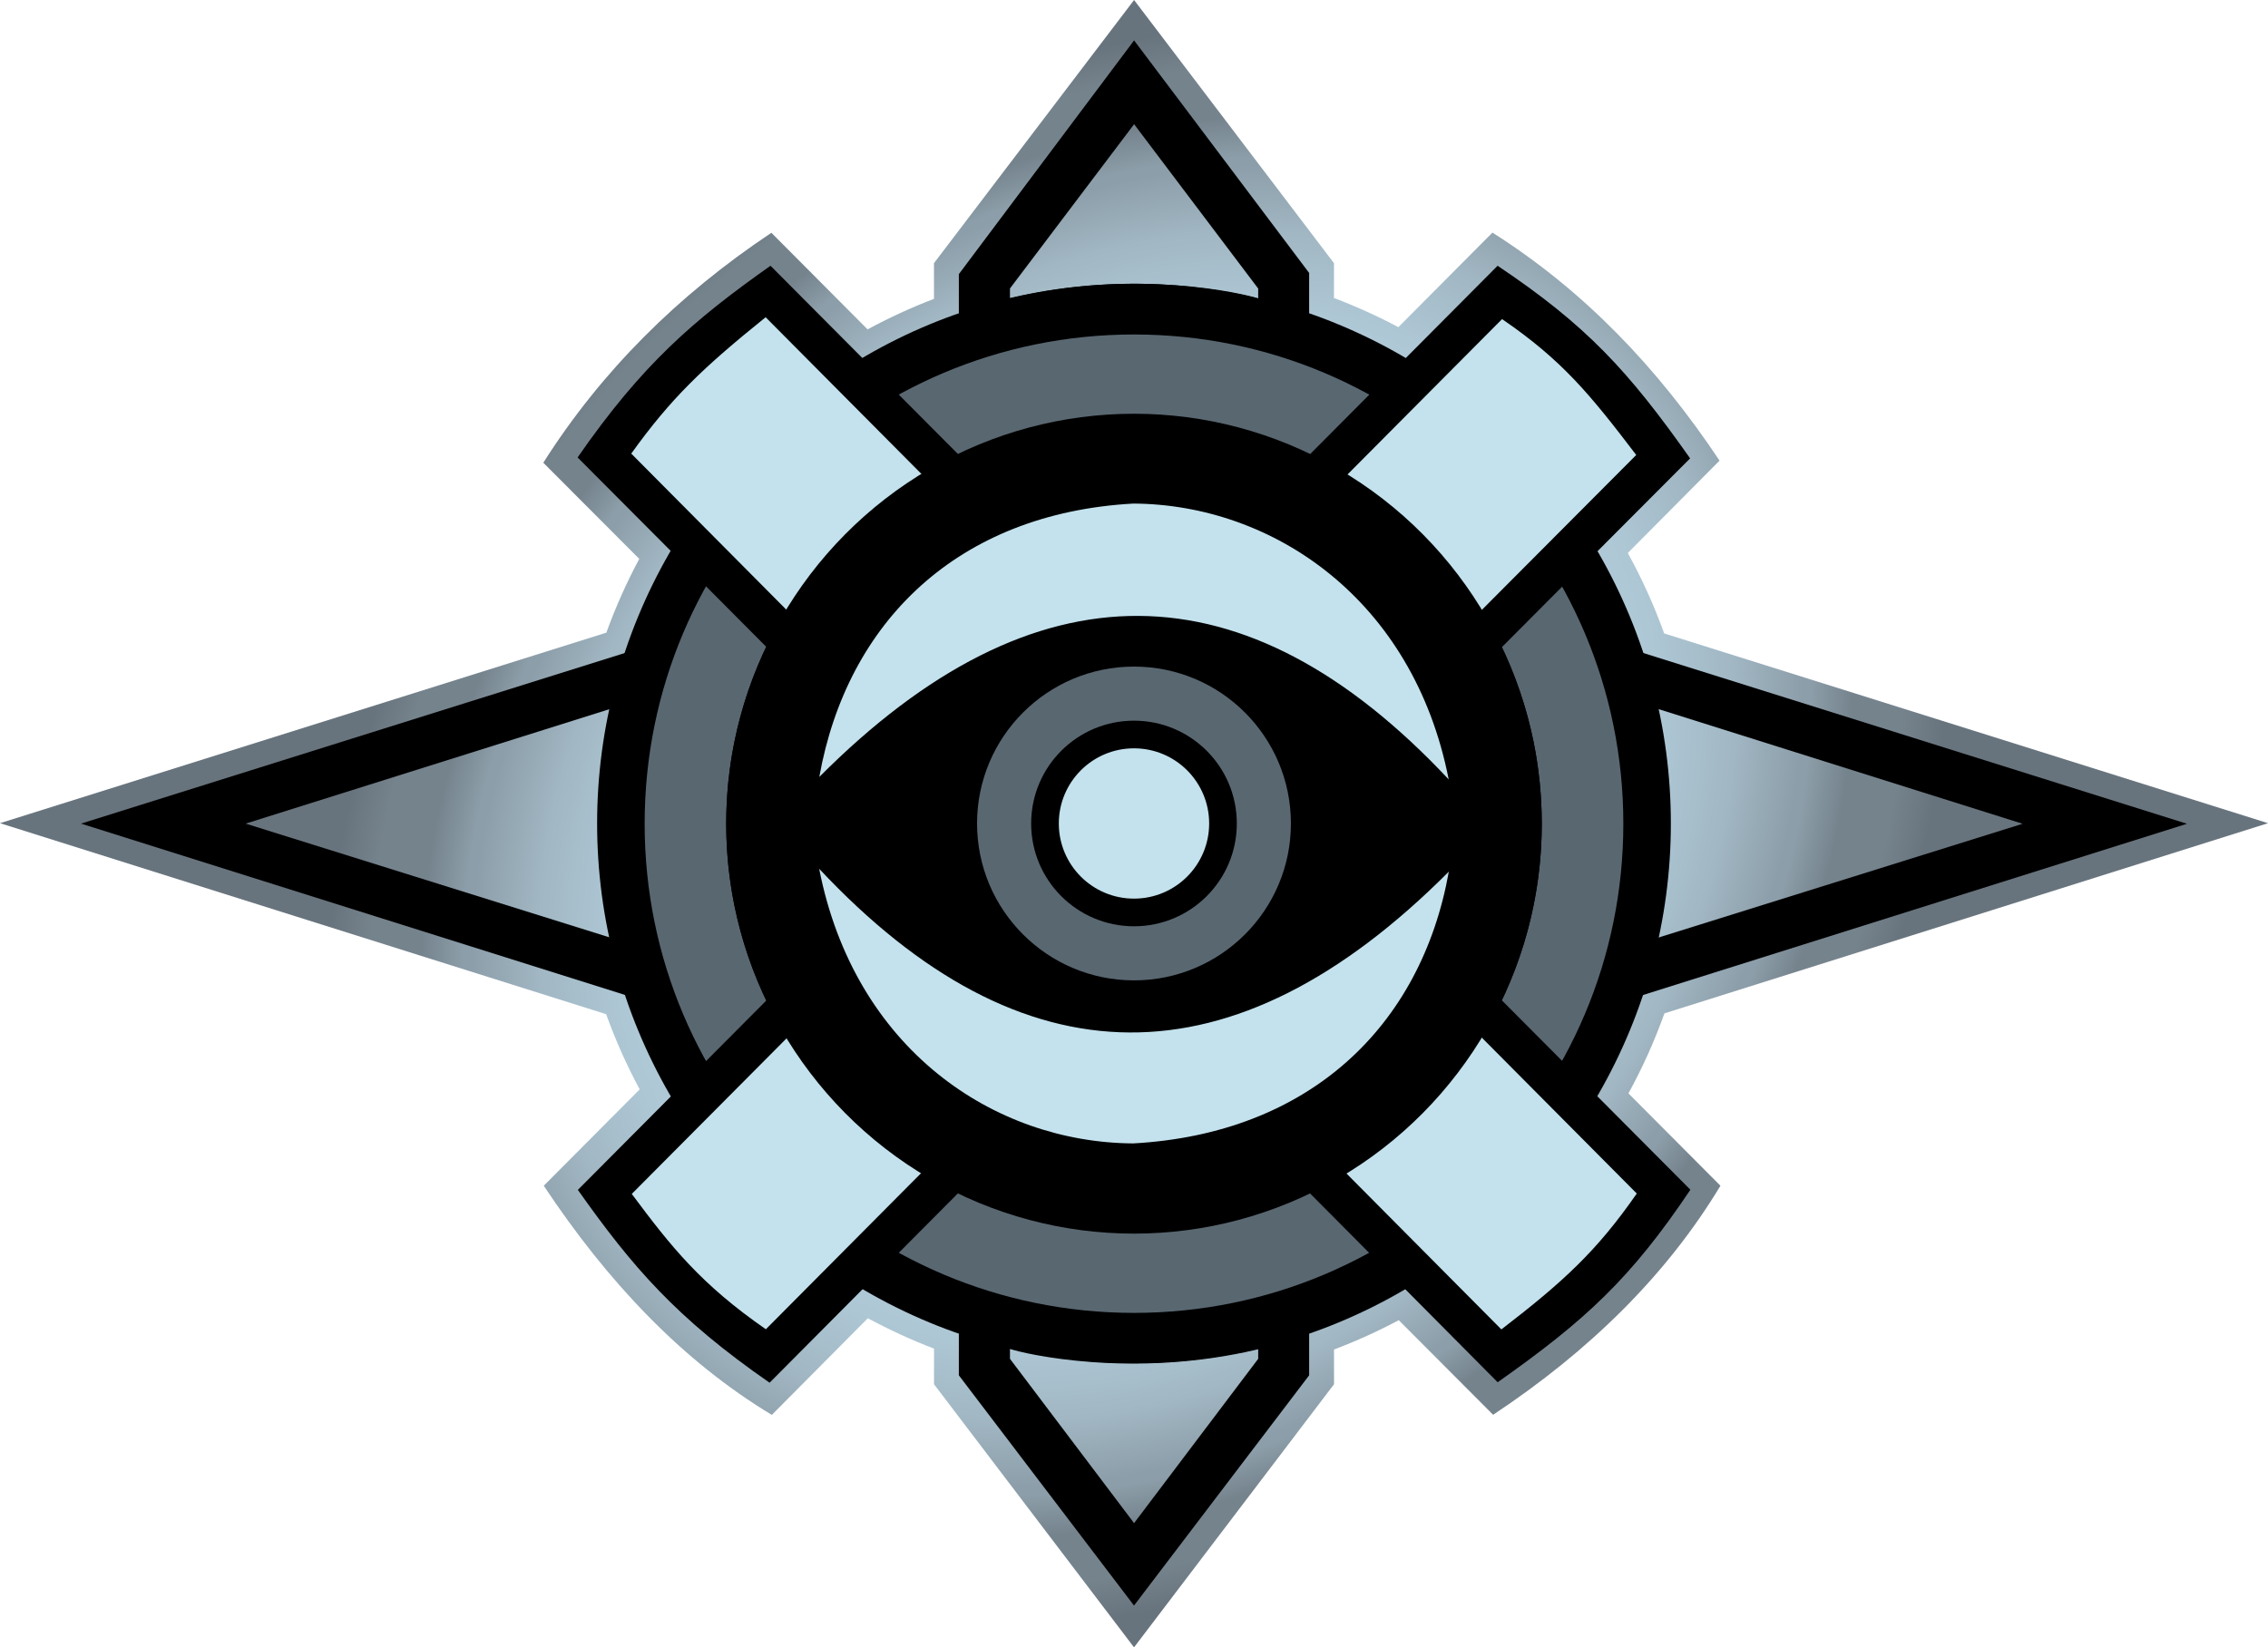 <?xml version="1.0" encoding="UTF-8" standalone="no"?>
<svg
   id="Ebene_3"
   data-name="Ebene 3"
   viewBox="0 0 997.77 724.94"
   version="1.1"
   width="997.77"
   height="724.94"
   xmlns="http://www.w3.org/2000/svg"
   xmlns:svg="http://www.w3.org/2000/svg">
  <defs
     id="defs15">
    <style
       id="style1">
      .cls-1 {
        fill: #c3e2ed;
      }

      .cls-1, .cls-2, .cls-3, .cls-4 {
        stroke-width: 0px;
      }

      .cls-2 {
        fill: url(#Unbenannter_Verlauf_26);
      }

      .cls-3 {
        fill: #596771;
      }

      .cls-4 {
        fill: #000000;
      }
    </style>
    <radialGradient
       id="Unbenannter_Verlauf_26"
       data-name="Unbenannter Verlauf 26"
       cx="499.76"
       cy="500.34"
       fx="499.76"
       fy="500.34"
       r="403.74"
       gradientTransform="matrix(0.718,-0.696,0.571,0.589,-144.33,416.72)"
       gradientUnits="userSpaceOnUse">
      <stop
         offset="0"
         stop-color="#636f78"
         id="stop1" />
      <stop
         offset=".04"
         stop-color="#697780"
         id="stop2" />
      <stop
         offset=".11"
         stop-color="#7d8e98"
         id="stop3" />
      <stop
         offset=".21"
         stop-color="#aec7d5"
         id="stop4" />
      <stop
         offset=".23"
         stop-color="#a1b8c4"
         id="stop5" />
      <stop
         offset=".29"
         stop-color="#b5cede"
         id="stop6" />
      <stop
         offset=".38"
         stop-color="#b7d1e1"
         id="stop7" />
      <stop
         offset=".5"
         stop-color="#b5cede"
         id="stop8" />
      <stop
         offset=".62"
         stop-color="#aec7d5"
         id="stop9" />
      <stop
         offset=".71"
         stop-color="#a1b7c3"
         id="stop10" />
      <stop
         offset=".79"
         stop-color="#8c9ea9"
         id="stop11" />
      <stop
         offset=".8"
         stop-color="#8c9ea9"
         id="stop12" />
      <stop
         offset=".85"
         stop-color="#75838d"
         id="stop13" />
      <stop
         offset=".91"
         stop-color="#75838d"
         id="stop14" />
      <stop
         offset=".96"
         stop-color="#68747d"
         id="stop15" />
    </radialGradient>
  </defs>
  <path
     class="cls-2"
     d="m 732.24,445.94 265.53,-83.69 -265.64,-83.5 c -4.42,-12.28 -9.78,-24.11 -16,-35.4 L 756.49,202.7 C 728.93,161.37 696.62,127.75 656.58,102.36 l -41.39,41.6 c -9.12,-4.84 -18.57,-9.13 -28.33,-12.82 V 115.81 L 498.92,0 410.89,115.81 v 15.71 c -10.07,3.86 -19.83,8.34 -29.21,13.43 L 339.36,102.44 C 298.03,130 264.41,163.58 239.02,203.63 l 42.21,42.32 c -5.57,10.4 -10.42,21.24 -14.47,32.46 L 0,362.25 266.66,446.3 c 4.12,11.45 9.06,22.5 14.76,33.09 l -42.2,42.41 c 28.14,42.41 60.97,77.11 100.34,100.84 L 381.8,580.1 c 9.35,5.06 19.08,9.53 29.11,13.38 v 15.67 l 87.99,115.79 87.98,-115.79 v -15.29 c 9.81,-3.71 19.32,-8.02 28.48,-12.9 l 41.52,41.63 c 42.41,-28.14 76.27,-61.42 100,-100.79 l -40.47,-40.65 c 6.15,-11.23 11.46,-23 15.83,-35.2 z"
     id="path15"
     style="fill:url(#Unbenannter_Verlauf_26)" />
  <path
     class="cls-4"
     d="M 499.02,217.01 35.64,362.44 498.88,508.38 962.12,362.51 499.01,217.01 Z M 108.07,362.44 499.05,239.41 889.81,362.51 498.94,484.67 Z"
     id="path16" />
  <ellipse
     class="cls-4"
     cx="498.88"
     cy="362.38"
     rx="236.19"
     ry="237.51"
     id="ellipse16" />
  <path
     class="cls-4"
     d="m 498.92,17.78 -77.09,102.86 v 484.58 l 77.06,101.32 77.05,-101.32 V 120.12 L 498.92,17.77 Z m 0,652.49 -54.6,-72.31 v -4.35 c 6.17,2.12 53.97,13.29 109.2,0.14 v 4.22 c 0,0 -54.6,72.3 -54.6,72.3 z m 54.6,-538.94 c -6.17,-2.12 -53.97,-13.31 -109.2,-0.17 v -4.22 l 54.61,-72.28 54.59,72.32 z"
     id="path17" />
  <path
     class="cls-3"
     d="m 498.88,147.19 c -118.89,0 -215.28,96.38 -215.28,215.28 0,118.9 96.38,215.28 215.28,215.28 118.9,0 215.28,-96.38 215.28,-215.28 0,-118.9 -96.38,-215.28 -215.28,-215.28 z m 0,394.65 c -99.08,0 -179.4,-80.32 -179.4,-179.4 0,-99.08 80.32,-179.4 179.4,-179.4 99.08,0 179.4,80.32 179.4,179.4 0,99.08 -80.32,179.4 -179.4,179.4 z"
     id="path18" />
  <path
     class="cls-4"
     d="m 254.11,201.3 c 28.43,-41.01 50.92,-60.36 84.86,-84.35 l 404.69,406.6 c -26.12,38.97 -46.14,57.48 -84.79,84.72 C 658.96,608.18 254.19,201.21 254.1,201.3 Z"
     id="path19" />
  <path
     class="cls-4"
     d="M 338.57,608.48 C 297.56,580.05 278.21,557.56 254.22,523.62 L 658.85,116.95 c 38.97,26.12 57.45,46.11 84.69,84.76 -0.09,-0.09 -405.06,406.68 -404.97,406.77 z"
     id="path20" />
  <path
     class="cls-1"
     d="M 336.92,584.95 C 308.49,565.24 295.38,548.84 277.94,525.4 L 660.81,140.42 c 26.39,18.07 38.63,33.01 59.02,59.8 -0.06,-0.06 -382.97,384.68 -382.91,384.74 z"
     id="path21" />
  <path
     class="cls-1"
     d="m 720.07,525.22 c -17.61,25.39 -32.44,38.93 -59.57,59.8 L 277.71,199.61 c 17.63,-24.58 31.68,-37.89 59.12,-60.01 z"
     id="path22" />
  <ellipse
     class="cls-4"
     cx="498.88"
     cy="362.47"
     rx="179.4"
     ry="180.4"
     id="ellipse22" />
  <path
     class="cls-1"
     d="m 360.44,341.9 c 94.83,-95.17 187.58,-94.17 276.89,1.09 C 621.74,263.62 559.89,221.96 498.6,221.6 421.44,225.85 372.66,273.55 360.44,341.9 Z"
     id="path23" />
  <path
     class="cls-1"
     d="m 637.39,383.57 c -94.85,95.15 -187.71,94.01 -277.01,-1.26 15.57,79.37 76.87,120.5 138.15,120.86 77.16,-4.24 126.62,-51.25 138.86,-119.61 z"
     id="path24" />
  <circle
     class="cls-3"
     cx="498.88"
     cy="362.38"
     r="69.04"
     id="circle24" />
  <circle
     class="cls-4"
     cx="498.88"
     cy="362.38"
     r="45.24"
     id="circle25" />
  <circle
     class="cls-1"
     cx="498.88"
     cy="362.38"
     r="33.07"
     id="circle26" />
</svg>
